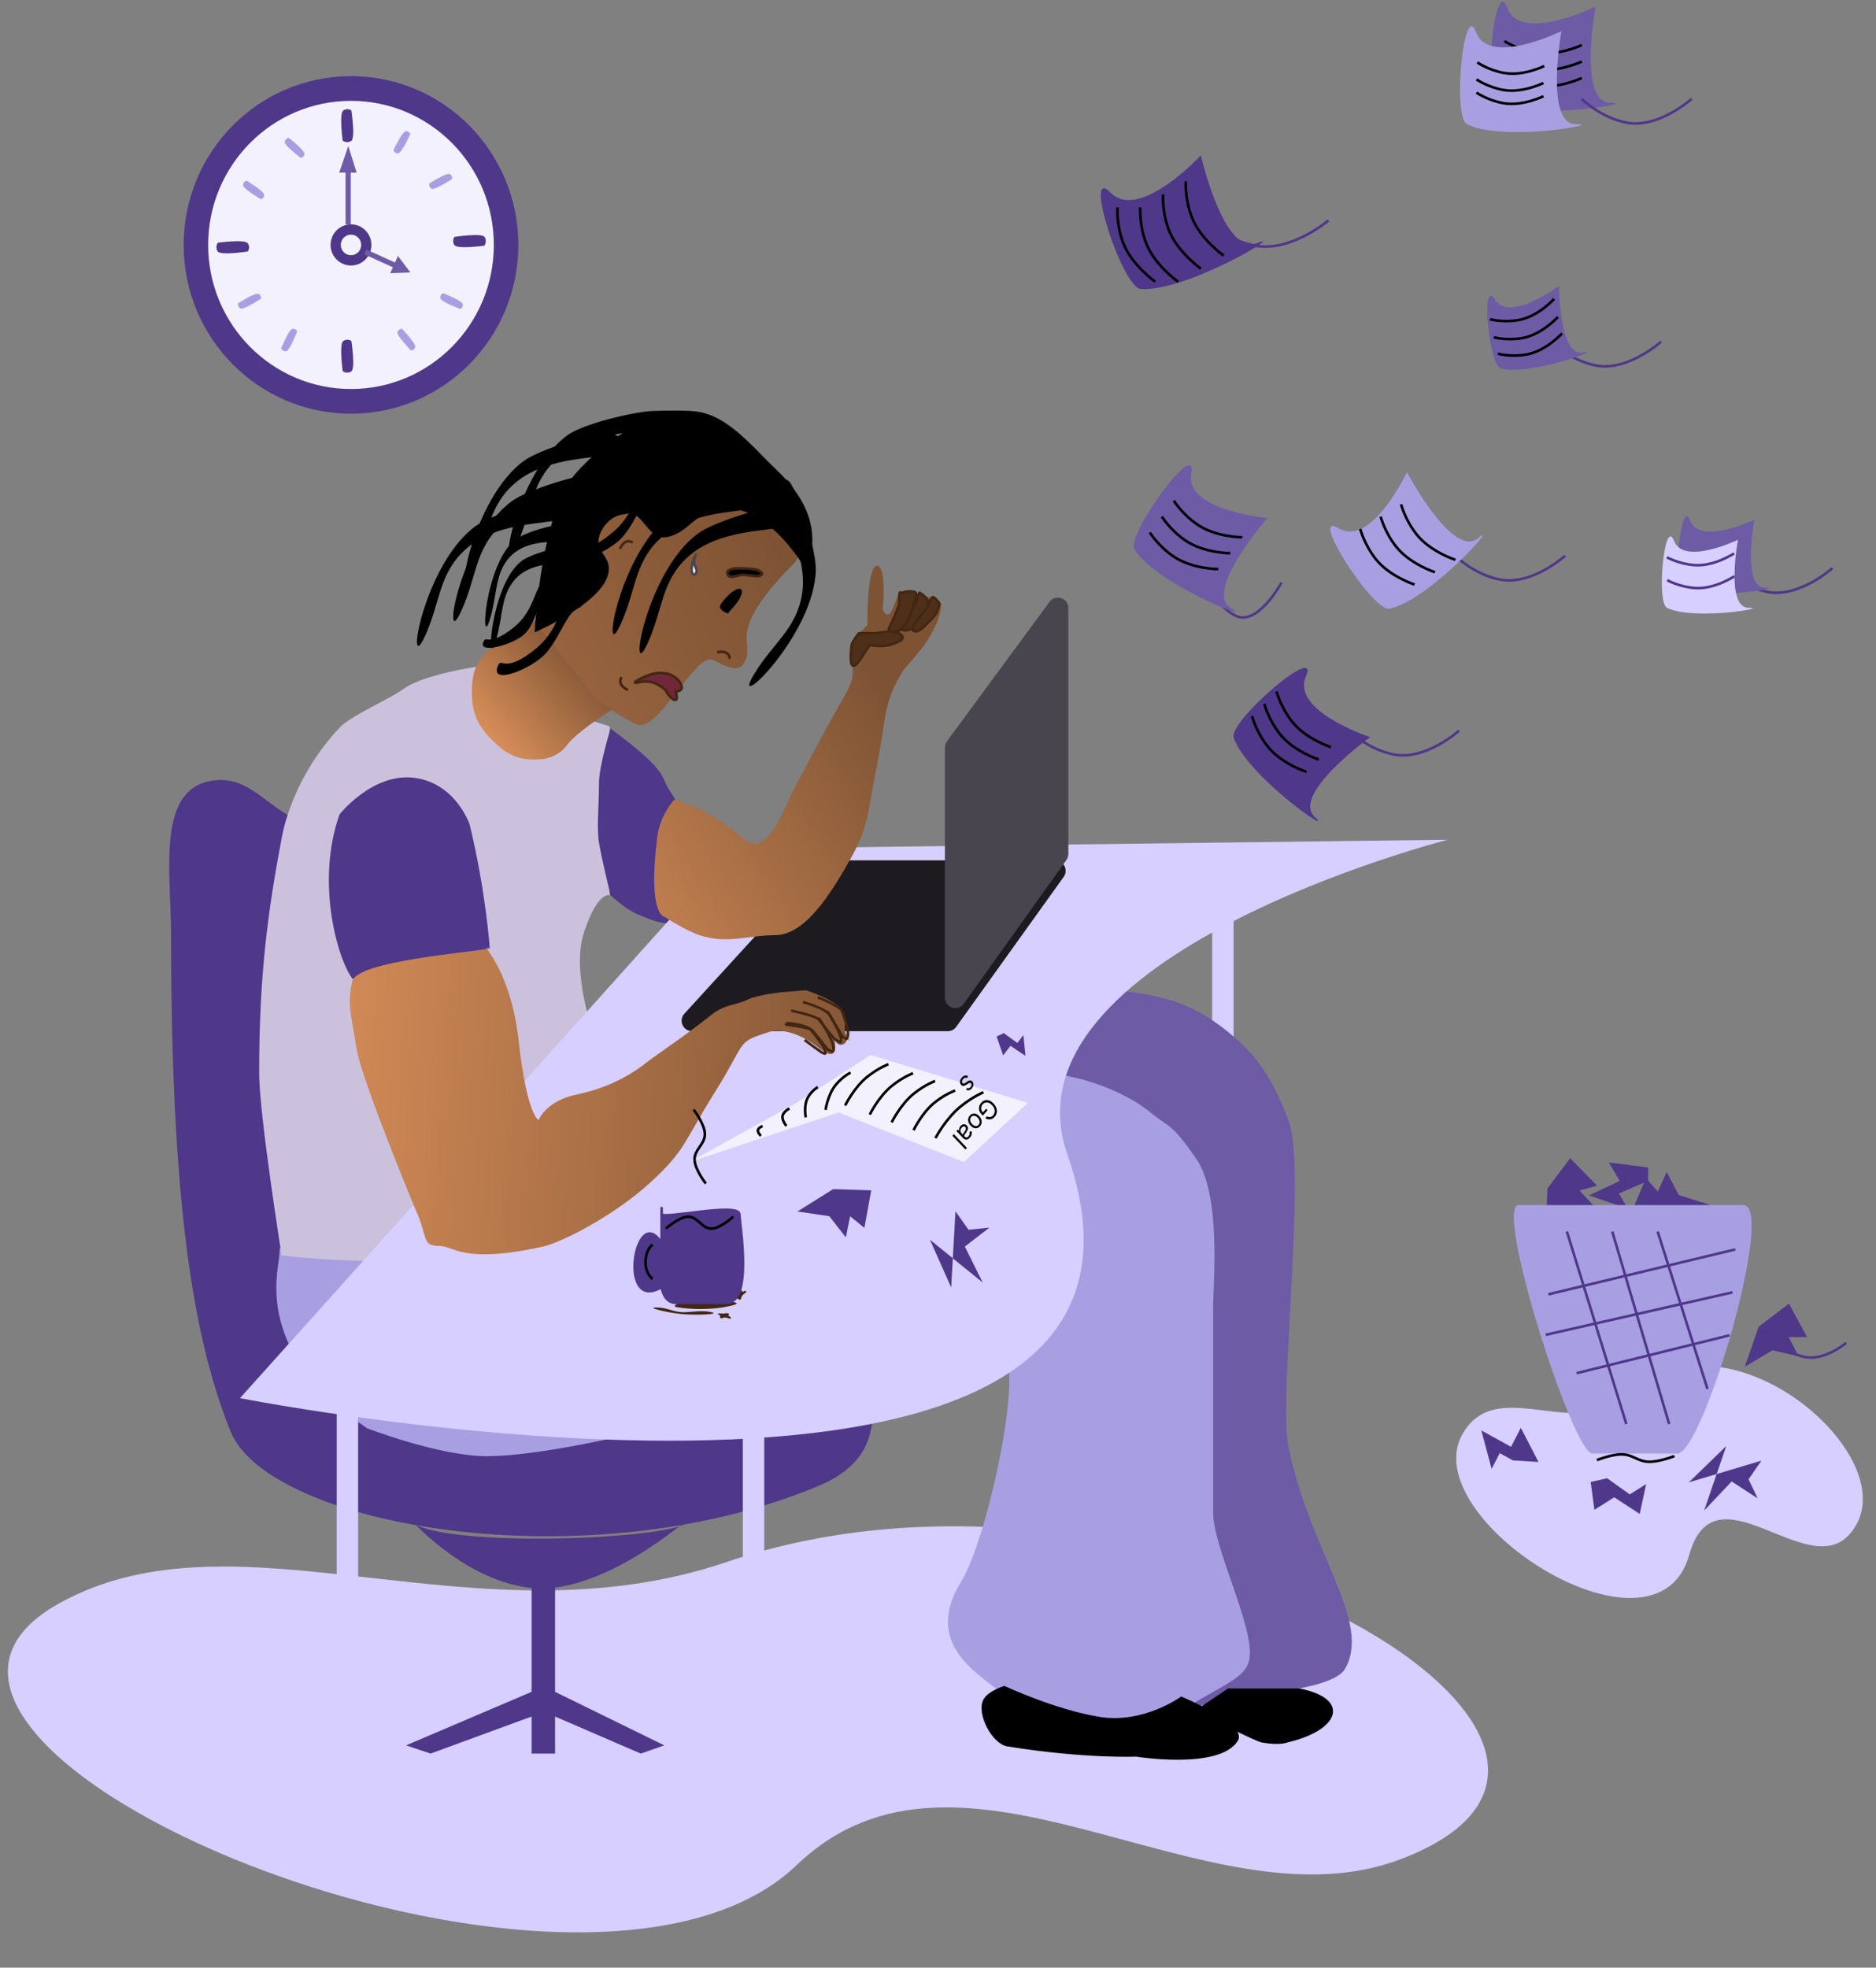 <svg width="720" height="755" viewBox="0 0 720 755" fill="none" xmlns="http://www.w3.org/2000/svg">
<rect x="0" y="0" width="720" height="755" fill="#808080" stroke="none"/>
<path d="M465.221 511.358V353.016H473.444V511.358H465.221Z" fill="#D6CFFF"/>
<path d="M82.122 299.47C94.252 298.041 100.041 306.628 110.743 312.914C197.907 364.113 104.272 477.962 199.461 508.64C250.91 525.221 325.029 490.429 333.514 530.156C337.447 548.572 333.514 562.07 314.064 570.193C225.171 607.318 103.21 585.593 88.503 549.265C73.795 512.937 65.655 459.63 65.655 358.708C65.655 334.638 59.73 302.109 82.122 299.47Z" fill="#4F378A"/>
<path d="M279.199 599.257C182.609 632.143 91.437 576.986 22.629 615.264C-75.529 669.869 222.439 795.431 305.794 715.626C369.259 654.864 463.017 741.659 537.536 713.408C654.808 668.95 439.541 544.666 279.199 599.257Z" fill="#D6CFFF"/>
<path d="M422.071 378.974C388.421 374.314 249.767 386.476 249.767 386.476L221.899 406.22C221.899 406.22 207.002 420.058 208.585 436.23C210.53 456.109 221.899 467.03 237.171 467.03C264.192 467.03 307.637 453.43 313.142 449.655C322.932 442.943 375.885 433.068 387.938 436.23C399.991 439.392 407.855 441.04 416.916 449.655C424.798 457.148 429.063 462.998 431.014 473.742C432.033 479.355 432.033 482.74 431.014 488.353C429.063 499.096 406.482 628.239 406.482 640.48C406.482 652.721 438.201 660.618 438.201 660.618L474.62 650.747C474.62 650.747 511.164 648.93 516.13 640.48C526.804 622.316 502.815 595.86 494.517 555.188C490.561 535.796 501.631 448.365 494.517 429.912C488.211 413.554 482.279 404.013 468.28 393.584C453.069 382.252 440.807 381.568 422.071 378.974Z" fill="#6D5BA6"/>
<path d="M158.455 444.521C158.455 444.521 193.274 411.894 203.986 409.596C214.698 407.298 229.573 413.513 235.626 413.513C241.678 413.513 323.493 409.596 323.493 409.596C323.493 409.596 362.689 409.596 378.535 409.596C394.381 409.596 400.813 411.037 412.609 413.513C419.352 414.928 432.828 419.735 441.066 426.495C449.303 433.254 449.267 430.438 459.039 444.521C468.81 458.603 465.611 492.027 465.611 501.485V580.459C465.611 593.095 479.708 620.974 479.708 634.162C479.708 643.059 472.975 644.55 455.429 655.09C437.024 666.146 433.108 663.229 417.444 660.223C408.259 658.46 391.598 658.249 385.724 651.141C379.85 644.033 352.705 633.021 368.886 606.916C378.676 591.121 392.09 529.258 385.724 520.003C379.359 510.748 374.407 507.493 363.281 510.748C349.753 514.705 326.044 520.607 310.536 528.337C298.291 534.44 264.39 544.914 251.404 548.08C235.124 552.049 204.804 558.755 186.79 558.755C168.777 558.755 140.973 548.08 140.973 548.08C113.03 528.337 122.694 537.482 113.03 520.003C102.065 500.17 107.296 485.691 107.296 480.162C107.296 469.545 158.455 444.521 158.455 444.521Z" fill="#A89FE3"/>
<path d="M207.407 289.047C197.635 289.064 191.608 288.137 185.693 278.782C179.779 269.427 197.308 253.94 197.308 253.94C197.308 253.94 165.116 256.805 154.647 264.502C149.909 267.985 134.767 274.615 130.674 278.877C116.756 293.369 110.191 310.485 108.162 321.246C102.693 350.251 99.467 374.338 99.467 411.851C99.467 427.543 108.093 481.744 108.093 481.744C108.093 481.744 181.991 490.508 202.707 473.056C222.244 456.598 238.343 431.595 238.343 431.595L228.303 398.03C228.303 398.03 218.825 373.154 224.243 357.359C229.661 341.564 233.975 343.538 233.975 343.538L233.975 278.698L224.243 275.621C214.512 272.543 217.179 289.03 207.407 289.047Z" fill="#CBC1DC"/>
<path d="M135.398 375.662C129.97 369.077 120.854 338.979 130.333 312.456C130.333 312.456 142.937 296.481 158.913 298.444C174.888 300.407 180.248 316.345 180.248 316.345C186.591 342.546 187.954 363.854 187.954 363.854L135.398 375.662Z" fill="#4F378A"/>
<path d="M229.889 300.498C229.889 293.848 234.316 279.57 234.316 279.57C257.248 296.55 253.068 297.569 257.248 303.707C261.427 309.844 262.142 315.304 262.984 323.363C264.107 334.108 259.298 348.008 259.298 350.742C259.298 357.583 248.83 352.457 244.555 350.742C240.28 349.026 234.316 343.539 234.316 343.539C234.316 343.539 230.763 328.802 229.889 323.363C228.961 317.591 229.889 309.186 229.889 300.498Z" fill="#4F378A"/>
<path d="M212.71 233.046L195.083 244.964C195.083 244.964 188.785 247.716 185.993 250.927C181.959 255.567 181.067 259.765 181.093 265.935C181.126 273.543 183.387 278.451 188.717 283.836C193.5 288.668 197.573 291.308 204.342 291.409C208.483 291.471 211.167 291.106 214.63 288.817C216.932 287.295 217.541 285.625 219.536 283.713C226.414 277.123 239.343 269.527 239.343 269.527C234.866 265.943 226.789 265.416 220.701 256.805C216.927 251.466 214.202 238.882 212.71 233.046Z" fill="url(#paint0_linear_547_11550)"/>
<path d="M377.947 652.225C379.7 649.208 385.444 647.429 385.444 647.429C385.444 647.429 404.956 656.555 421.973 659.283C438.989 662.011 453.396 651.526 453.396 651.526C453.396 651.526 478.308 661.899 474.633 667.725C467.761 678.618 436.048 673.534 436.048 673.534C436.048 673.534 416.483 674.396 386.704 669.622C381.097 668.723 375.078 657.164 377.947 652.225Z" fill="black" stroke="black"/>
<path d="M493.872 668.122C513.007 663.779 518.429 652.328 498.655 648.379H471.486L459.738 656.276C459.738 656.276 481.546 667.623 484.409 668.122C491.368 669.335 493.872 668.122 493.872 668.122Z" fill="black" stroke="black"/>
<path d="M286.51 252.276C284.517 258.787 279.82 256.372 273.718 253.235C267.089 249.827 252.127 282.026 244.181 277.941C240.343 275.968 230.429 271.154 223.91 262.2C220.078 256.938 205.872 239.629 205.872 239.629C205.872 239.629 220.014 227.09 230.568 216.867C218.597 202.292 235.184 189.601 239.339 192.566C257.104 205.245 277.914 186.691 277.914 186.691C277.914 186.691 314.185 206.628 304.831 216.043C279.765 241.274 288.502 245.766 286.51 252.276Z" fill="url(#paint1_linear_547_11550)"/>
<path d="M290.413 221.1C291.332 221.182 292.133 220.829 292.44 220.421C292.817 219.92 291.718 219.04 290.625 218.688C288.969 218.154 283.178 217.877 281.51 218.16C280.484 218.334 279.144 219.01 279.099 219.523C279.054 220.035 279.276 221.115 280.423 221.299C281.571 221.484 283.894 220.605 284.847 220.602C285.848 220.599 288.596 220.937 290.413 221.1Z" fill="black" stroke="#422713"/>
<path d="M261.629 263.518C261.977 265.177 259.367 265.405 259.367 265.405C259.367 265.405 260.736 270.058 258.202 268.183C255.667 266.308 256.465 265.433 254.36 263.876C252.255 262.32 249.461 260.747 244.938 261.844C240.415 262.941 249.175 258.043 253.172 258.221C255.173 258.311 256.57 258.31 258.391 259.454C260.204 260.593 261.282 261.86 261.629 263.518Z" fill="#702739" stroke="#422713"/>
<path d="M279.287 235.441C274.981 233.503 275.995 232.343 278.395 229.6C280.796 226.856 283.497 225.304 284.429 226.133C285.362 226.963 284.171 229.859 281.771 232.602C279.371 235.346 279.287 235.441 279.287 235.441Z" fill="black"/>
<path d="M275.21 250.28C275.21 250.28 279.793 249.041 280.095 252.791" stroke="#422713"/>
<path d="M241.035 264.765C241.035 264.765 236.613 263.029 238.571 259.826" stroke="#422713"/>
<path d="M267.256 212.603C267.256 212.603 267.199 212.696 267.107 212.856C266.723 213.567 265.807 215.671 267.015 217.805C268.501 220.429 264.433 222.878 265.687 216.185C265.902 215.038 266.759 213.463 267.107 212.856C267.196 212.693 267.256 212.603 267.256 212.603Z" fill="white"/>
<path d="M267.256 212.603C267.256 212.603 265.959 214.735 265.687 216.185C264.433 222.878 268.501 220.429 267.015 217.805C265.529 215.181 267.256 212.603 267.256 212.603Z" stroke="#49454F"/>
<path d="M237.924 210.605C237.924 210.605 239.711 206.174 242.858 208.196" stroke="#422713"/>
<path d="M220.72 210.425C216.172 219.064 233.222 212.482 238.869 206.121C244.582 199.684 247.356 189.069 252.001 188.562L256.706 183.42C256.706 183.42 256.132 182.315 255.752 181.5C256.078 181.656 256.164 181.602 255.881 181.19C255.201 180.198 255.387 180.715 255.752 181.5C254.477 180.891 249.522 177.082 248.499 179.027C245.352 185.004 244.677 196.265 235.255 204.187C223.694 213.906 221.851 208.276 220.72 210.425Z" fill="black"/>
<path d="M185.861 245.697C182.226 251.446 197.076 247.502 201.432 243.184C205.84 238.815 206.093 230.917 209.504 230.419L213.128 226.923C213.128 226.923 212.749 226.231 212.501 225.718C212.733 225.806 212.798 225.769 212.607 225.513C212.146 224.897 212.263 225.224 212.501 225.718C211.592 225.371 208.11 223.093 207.292 224.388C204.777 228.365 203.875 235.665 196.705 241.131C187.908 247.836 186.765 244.267 185.861 245.697Z" fill="black"/>
<path d="M195.433 213.965C189.786 220.326 190.881 228.522 187.964 237.849C184.226 249.803 185.976 216.959 197.536 207.24C201.015 204.315 212.672 201.004 217.127 201.228C219.865 201.366 224.512 210.638 223.126 208.614C221.74 206.591 223.95 210.844 223.95 210.844L215.129 207.618C210.484 208.124 201.147 207.528 195.433 213.965Z" fill="black"/>
<path d="M178.357 211.089C168.273 220.381 169.027 231.268 163.049 244.197C155.387 260.767 162.445 216.343 182.668 201.767C188.755 197.379 208.32 191.414 215.608 191.139C220.088 190.969 226.538 202.845 224.519 200.301C222.5 197.757 225.589 203.194 225.589 203.194L211.513 199.996C203.821 201.279 188.561 201.687 178.357 211.089Z" fill="black"/>
<path d="M192.252 201.538C182.168 210.83 182.922 221.717 176.943 234.646C169.281 251.216 176.339 206.792 196.563 192.216C202.649 187.829 222.215 181.863 229.503 181.588C233.982 181.419 240.432 193.294 238.413 190.75C236.395 188.207 239.483 193.643 239.483 193.643L225.407 190.445C217.715 191.728 202.456 192.136 192.252 201.538Z" fill="black"/>
<path d="M213.535 176.271C203.451 185.562 204.205 196.449 198.226 209.379C190.564 225.949 197.622 181.525 217.846 166.948C223.933 162.561 243.347 157.959 250.635 157.684C255.115 157.515 265.782 157.415 266.235 157.987C266.689 158.558 260.767 168.376 260.767 168.376L246.69 165.178C238.999 166.461 223.739 166.869 213.535 176.271Z" fill="black"/>
<path d="M253.445 206.572C243.361 215.863 244.115 226.75 238.136 239.679C230.475 256.249 237.532 211.826 257.756 197.249C263.843 192.862 283.408 186.897 290.696 186.621C295.176 186.452 301.625 198.327 299.607 195.783C297.588 193.24 300.677 198.676 300.677 198.676L286.6 195.479C278.909 196.761 263.649 197.169 253.445 206.572Z" fill="black"/>
<path d="M263.777 213.892C253.693 223.183 254.447 234.07 248.468 247C240.807 263.57 247.865 219.146 268.088 204.569C274.175 200.182 293.74 194.217 301.028 193.941C305.508 193.772 311.958 205.647 309.939 203.104C307.92 200.56 311.009 205.997 311.009 205.997L296.933 202.799C289.241 204.082 273.981 204.49 263.777 213.892Z" fill="black"/>
<path d="M307.857 227.65C305.875 241.278 296.511 246.75 289.241 258.988C279.924 274.672 312.458 243.884 313.098 218.826C313.291 211.284 307.227 191.601 303.369 185.36C300.998 181.524 287.63 182.792 290.85 183.052C294.071 183.313 287.874 183.78 287.874 183.78L298.389 193.744C301.645 200.887 309.861 213.859 307.857 227.65Z" fill="black"/>
<path d="M191.407 254.892C186.86 263.531 203.909 256.949 209.556 250.588C215.27 244.151 218.044 233.535 222.688 233.029L227.393 227.886C227.393 227.886 226.819 226.782 226.44 225.967C226.766 226.123 226.851 226.069 226.569 225.657C225.889 224.665 226.074 225.182 226.44 225.967C225.165 225.358 220.21 221.549 219.186 223.494C216.04 229.471 215.364 240.732 205.942 248.654C194.382 258.373 192.539 252.743 191.407 254.892Z" fill="black"/>
<path d="M197.657 222.309C192.011 228.67 193.105 236.866 190.189 246.193C186.451 258.147 188.2 225.303 199.76 215.584C203.24 212.658 214.896 209.348 219.352 209.572C222.09 209.71 226.737 218.982 225.35 216.958C223.964 214.934 226.175 219.187 226.175 219.187L217.353 215.962C212.709 216.468 203.371 215.872 197.657 222.309Z" fill="black"/>
<path d="M196.83 186.107C186.746 195.398 187.5 206.285 181.521 219.215C173.859 235.785 180.917 191.361 201.141 176.784C207.227 172.397 226.793 166.432 234.081 166.156C238.56 165.987 245.01 177.862 242.992 175.319C240.973 172.775 244.061 178.211 244.061 178.211L229.985 175.014C222.294 176.297 207.034 176.704 196.83 186.107Z" fill="black"/>
<path d="M221.219 182.099C208.152 196.685 205.74 241.838 205.74 241.838C205.74 241.838 233.625 229.721 233.17 218.001C232.999 213.57 228.888 211.802 229.193 207.378C229.491 203.071 233.476 198.195 237.648 197.224C242.315 196.138 243.46 195.88 246.661 199.473C250.284 203.54 252.05 206.975 257.379 205.21C263.059 203.328 264.875 199.502 270.224 196.809C291.345 186.177 309.314 217.731 309.314 217.731C314.608 203.184 308.666 191.043 297.463 180.437C287.105 170.631 276.8 156.66 262.083 158.372C246.756 160.155 232.885 169.079 221.219 182.099Z" fill="black" stroke="black"/>
<path d="M555.598 322.215L281.362 325.649L92.098 536.479C92.098 536.479 468.414 610.61 409.677 443.043C382.808 366.39 555.598 322.215 555.598 322.215Z" fill="#D6CFFF"/>
<path d="M265.609 395.663C262.132 395.662 260.312 391.531 262.658 388.964L315.251 331.426C316.009 330.597 317.081 330.124 318.204 330.125L404.989 330.14C408.245 330.141 410.136 333.824 408.239 336.47L366.992 394.011C366.24 395.059 365.03 395.681 363.74 395.68L265.609 395.663Z" fill="#1D1B20"/>
<path d="M362.648 286.806C362.648 285.953 362.921 285.122 363.427 284.435L402.811 230.938C405.1 227.828 410.032 229.447 410.032 233.309V327.646C410.032 328.48 409.772 329.293 409.287 329.971L369.903 385.109C367.642 388.276 362.648 386.676 362.648 382.784V286.806Z" fill="#49454F"/>
<path d="M323.07 268.909C317.96 277.465 307.406 297.735 307.406 297.735C304.037 302.235 298.565 320.053 291.825 323.211C285.084 326.368 283.518 314.714 258.847 306.817C258.847 306.817 253.349 312.388 252.241 321.238C248.405 351.881 255.224 351.881 255.224 351.881C255.224 351.881 262.947 356.998 268.497 358.836C279.248 362.398 286.794 358.836 297.475 358.836C308.832 358.836 318.68 343.416 326.602 329.221C333.617 316.653 332.872 311.95 336.561 293.683C340.249 275.415 338.774 269.991 346.567 257.355C347.024 256.615 353.138 250.071 355.823 245.904C359.97 239.469 361.306 234.533 361.306 231.688C358.358 229.321 350.658 226.942 346.567 226.942C344.981 226.942 344.356 229.451 342.377 234.027C340.672 237.969 338.774 234.027 338.774 234.027C338.774 234.027 340.489 217.078 336.561 217.078C332.632 217.078 332.872 239.917 332.872 239.917C332.872 239.917 326.515 245.672 326.602 249.367C326.807 258.067 329.298 258.482 323.07 268.909Z" fill="url(#paint2_linear_547_11550)"/>
<path d="M136.912 402.674C134.683 388.903 133.234 385.276 135.179 376.569C136.93 368.731 180.837 365.411 187.021 364.06C186.807 363.596 186.946 363.491 187.577 363.679C187.929 363.784 187.707 363.91 187.021 364.06C188.004 366.187 196.44 375.869 199.067 399.453C202.266 428.176 206.714 429.792 206.714 429.792C206.714 429.792 209.413 422.404 221.458 419.935C233.503 417.466 242.315 412.373 249.059 407.01C252.194 404.518 261.825 398.304 273.055 389.374C278.183 385.297 282.753 385.644 286.725 383.652C290.697 381.66 300.199 380.723 300.199 380.723L309.251 379.97C329.337 386.581 323.177 392.306 324.405 396.01C324.899 397.5 325.282 398.324 325.554 398.752C326.224 399.807 326.221 398.455 325.554 398.752C325.281 398.873 324.898 399.268 324.405 400.215C324.405 400.215 322.206 402.423 320.321 399.079C321.028 402.947 320.639 407.125 314.4 402.207C302.665 392.956 295.009 396.01 295.009 396.01C282.238 400.153 286.911 399.062 274.462 418.936C262.014 438.81 263.232 441.209 249.513 453.804C235.794 466.399 215.622 476.716 208.419 478.315C177.909 485.089 174.114 478.192 169.068 478.118C161.532 478.008 164.648 475.557 159.549 464.292C159.549 464.292 138.825 414.495 136.912 402.674Z" fill="url(#paint3_linear_547_11550)"/>
<path d="M308.823 398.997C309.52 399.721 315.373 403.824 315.373 403.824C315.373 403.824 316.134 404.201 316.547 404.284C317.055 404.386 316.736 403.149 316.199 402.08C315.386 400.461 312.289 396.325 311.044 395.045C310.279 394.258 301.609 393.015 301.279 393.218" stroke="#422713"/>
<path d="M301.655 392.593C301.655 392.593 309.772 392.713 312.392 396.087C313.193 397.12 317.758 402.757 317.758 402.757C317.758 402.757 318.771 403.327 319.361 403.472C320.086 403.65 320.02 401.954 319.571 400.469C318.892 398.219 315.634 392.386 314.197 390.559" stroke="#422713"/>
<path d="M303.585 387.78C303.585 387.78 313.146 389.686 314.303 391.278C315.009 392.25 320.19 398.604 320.19 398.604C320.19 398.604 321.944 399.723 322.425 399.887C323.016 400.088 322.855 398.562 322.403 397.203C321.717 395.145 318.743 389.725 317.479 388.004" stroke="#422713"/>
<path d="M308.217 384.529C308.217 384.529 317.138 386.826 318.705 389.882C319.184 390.816 323.389 397.75 323.389 397.75C323.389 397.75 324.154 398.344 324.64 398.541C325.238 398.783 325.547 397.419 325.475 396.171C325.367 394.28 323.772 389.173 322.908 387.516C322.377 386.497 316.224 383.512 313.812 382.666" stroke="#422713"/>
<path d="M329.978 242.938C329.273 242.938 326.91 246.881 326.845 247.481C324.887 265.649 332.921 246.979 334.217 247.481C335.514 247.982 340.01 248.042 341.261 247.481C342.03 247.135 347.177 246.059 346.332 244.233C345.486 242.407 342.71 242.471 341.824 242.365C340.938 242.259 337.256 242.823 336.531 242.938C335.77 243.058 331.372 242.938 329.978 242.938Z" fill="#4E301A" stroke="#422713"/>
<path d="M346.895 238.091L345.324 240.017C345.324 240.017 345.841 244.118 351.718 240.122C353.487 238.92 356.353 233.995 356.746 231.908C356.988 230.624 353.136 227.2 353.935 228.119C354.734 229.038 352.976 227.43 352.976 227.43C352.976 227.43 352.429 227.523 351.664 231.336C351.43 232.502 346.895 238.091 346.895 238.091Z" fill="#4E301A" stroke="#422713"/>
<path d="M342.137 239.08L341.074 241.331C341.074 241.331 342.56 245.185 347.305 239.875C348.733 238.277 351.634 229.809 351.515 227.687C351.442 226.383 345.581 226.99 346.577 227.687C347.573 228.384 345.481 227.253 345.481 227.253C345.481 227.253 344.973 227.476 345.145 231.362C345.197 232.551 342.137 239.08 342.137 239.08Z" fill="#4E301A" stroke="#422713"/>
<path d="M351.773 238.071C351.773 238.071 349.526 241.297 350.485 241.957C351.909 242.936 353.676 241.34 354.575 240.475C357.472 237.687 359.409 235.741 359.818 234.218C360.069 233.281 360.782 231.45 360.275 231.101C359.768 230.753 358.358 228.507 357.688 229.323C357.019 230.14 357.058 230.664 355.772 233.173C355.355 233.985 351.773 238.071 351.773 238.071Z" fill="#4E301A" stroke="#422713"/>
<path d="M318.289 466.669L306.065 464.854L319.773 456.274L334.366 456.741L331.751 471.137L326.282 466.719L324.63 474.794L318.289 466.669Z" fill="#4F378A"/>
<path d="M390.459 400.207L392.776 397.164L393.562 405.145L387.813 401.29L385.011 404.97L382.501 397.729L385.251 396.411L390.459 400.207Z" fill="#4F378A"/>
<path d="M370.299 478.314L377.155 492.122L365.689 482.816L365.057 494.014L356.911 475.691L365.689 482.816L366.706 464.791L371.713 471.874L379.721 471.039L370.299 478.314Z" fill="#4F378A"/>
<path d="M558.422 213.232C558.422 213.232 565.711 220.471 575.749 222.396C587.932 224.733 600.715 213.232 600.715 213.232" stroke="#4F378A"/>
<path d="M539.997 181.193C539.997 181.193 526.166 210.298 513.808 202.748C501.717 195.361 526.952 234.956 533.327 233.563C548.846 230.173 576.328 199.033 567.237 206.517C557.539 214.498 539.997 181.193 539.997 181.193Z" fill="#A89FE3"/>
<path d="M537.717 193.488C537.717 193.488 539.184 199.283 543.57 204.909C548.894 211.738 558.584 214.821 558.584 214.821" stroke="black"/>
<path d="M529.883 198.227C529.883 198.227 531.35 204.021 535.736 209.648C541.06 216.477 550.75 219.559 550.75 219.559" stroke="black"/>
<path d="M522.053 202.965C522.053 202.965 523.52 208.759 527.906 214.386C533.23 221.215 542.92 224.298 542.92 224.298" stroke="black"/>
<path d="M462.871 223.498C462.871 223.498 467.865 233.752 474.743 236.48C483.091 239.79 491.849 223.498 491.849 223.498" stroke="#4F378A"/>
<path d="M486.41 198.749C486.41 198.749 454.523 195.948 457.178 181.627C459.775 167.614 431.914 205.377 435.452 210.902C444.065 224.353 482.648 239.32 472.5 233.376C461.676 227.036 486.41 198.749 486.41 198.749Z" fill="#6D5BA6"/>
<path d="M450.516 192.123C450.516 192.123 453.638 197.207 459.496 201.248C466.606 206.153 476.767 206.164 476.767 206.164" stroke="black"/>
<path d="M445.912 198.227C445.912 198.227 449.035 203.311 454.893 207.352C462.003 212.257 472.163 212.267 472.163 212.267" stroke="black"/>
<path d="M441.309 204.33C441.309 204.33 444.431 209.414 450.289 213.455C457.399 218.36 467.56 218.371 467.56 218.371" stroke="black"/>
<path d="M462.582 84.602C462.582 84.602 470.727 92.252 481.944 94.287C495.558 96.757 509.841 84.602 509.841 84.602" stroke="#4F378A"/>
<path d="M460.893 59.595C460.893 59.595 437.229 85.173 426.225 73.905C415.457 62.88 430.625 110.476 437.9 110.912C455.608 111.973 494.562 88.293 482.527 93.261C469.69 98.56 460.893 59.595 460.893 59.595Z" fill="#4F378A"/>
<path d="M455.141 69.576C455.141 69.576 454.631 75.878 457.271 83.011C460.475 91.669 469.633 98.07 469.633 98.07" stroke="black"/>
<path d="M446.391 74.584C446.391 74.584 445.881 80.886 448.521 88.019C451.725 96.677 460.883 103.078 460.883 103.078" stroke="black"/>
<path d="M437.639 79.592C437.639 79.592 437.129 85.894 439.769 93.027C442.973 101.684 452.131 108.086 452.131 108.086" stroke="black"/>
<path d="M428.887 79.592C428.887 79.592 428.377 85.894 431.017 93.027C434.221 101.684 443.379 108.086 443.379 108.086" stroke="black"/>
<path d="M595.232 131.098C595.232 131.098 602.521 138.336 612.559 140.261C624.743 142.598 637.525 131.098 637.525 131.098" stroke="#4F378A"/>
<path d="M598.302 109.732C598.302 109.732 579.264 123.934 573.721 114.917C568.298 106.094 571.355 140.149 576.022 141.38C587.381 144.377 616.086 133.425 607.553 135.225C598.451 137.145 598.302 109.732 598.302 109.732Z" fill="#6D5BA6"/>
<path d="M571.848 122.506C571.848 122.506 576.943 123.899 583.013 122.777C590.38 121.414 596.467 114.711 596.467 114.711" stroke="black"/>
<path d="M573.303 129.416C573.303 129.416 578.398 130.809 584.468 129.687C591.835 128.325 597.922 121.621 597.922 121.621" stroke="black"/>
<path d="M574.867 135.734C574.867 135.734 579.962 137.127 586.032 136.005C593.4 134.643 599.487 127.939 599.487 127.939" stroke="black"/>
<path d="M661.02 217.971C661.02 217.971 668.308 225.209 678.347 227.134C690.53 229.471 703.312 217.971 703.312 217.971" stroke="#4F378A"/>
<path d="M673.292 199.433C673.292 199.433 652.391 209.468 648.727 199.814C645.143 190.368 641.809 223.498 646.064 225.545C656.423 230.526 686.013 225.399 677.485 225.531C668.389 225.672 673.292 199.433 673.292 199.433Z" fill="#6D5BA6"/>
<path d="M667.025 207.131C667.025 207.131 646.124 217.165 642.46 207.511C638.875 198.065 635.541 231.196 639.797 233.242C650.156 238.223 679.745 233.097 671.217 233.229C662.121 233.37 667.025 207.131 667.025 207.131Z" fill="#D6CFFF"/>
<path d="M639.756 213.842C639.756 213.842 644.358 216.449 650.516 216.859C657.99 217.356 665.519 212.357 665.519 212.357" stroke="#4F378A"/>
<path d="M639.875 222.615C639.875 222.615 644.477 225.223 650.635 225.632C658.109 226.129 665.638 221.131 665.638 221.131" stroke="#4F378A"/>
<path d="M517.695 280.359C517.695 280.359 524.984 287.597 535.022 289.523C547.206 291.86 559.988 280.359 559.988 280.359" stroke="#4F378A"/>
<path d="M525.848 282.846C525.848 282.846 495.408 272.871 501.195 259.522C506.857 246.46 471.273 276.919 473.485 283.106C478.87 298.169 513.115 321.519 504.557 313.421C495.428 304.785 525.848 282.846 525.848 282.846Z" fill="#4F378A"/>
<path d="M489.943 265.355C489.943 265.355 491.41 271.15 495.797 276.776C501.12 283.606 510.811 286.688 510.811 286.688" stroke="black"/>
<path d="M485.244 270.092C485.244 270.092 486.711 275.886 491.097 281.513C496.421 288.342 506.111 291.424 506.111 291.424" stroke="black"/>
<path d="M480.543 274.832C480.543 274.832 482.01 280.626 486.396 286.253C491.72 293.082 501.41 296.165 501.41 296.165" stroke="black"/>
<path d="M612.332 2.532C612.332 2.532 583.577 16.707 578.53 3.056C573.592 -10.302 569.023 36.538 574.88 39.434C589.137 46.483 629.85 39.252 618.115 39.434C605.599 39.628 612.332 2.532 612.332 2.532Z" fill="#6D5BA6"/>
<path d="M577.414 15.797C577.414 15.797 582.378 19.068 589.383 20.227C597.884 21.633 607.092 17.303 607.092 17.303" stroke="black"/>
<path d="M577.414 22.113C577.414 22.113 582.378 25.385 589.383 26.544C597.884 27.95 607.092 23.619 607.092 23.619" stroke="black"/>
<path d="M577.414 28.432C577.414 28.432 582.378 31.703 589.383 32.862C597.884 34.268 607.092 29.937 607.092 29.937" stroke="black"/>
<path d="M606.98 37.91C606.98 37.91 614.269 45.148 624.307 47.074C636.491 49.411 649.273 37.91 649.273 37.91" stroke="#4F378A"/>
<path d="M599.271 11.933C599.271 11.933 571.446 25.662 566.561 12.437C561.781 -0.502 557.364 44.87 563.032 47.675C576.83 54.505 616.227 47.505 604.872 47.68C592.76 47.866 599.271 11.933 599.271 11.933Z" fill="#A89FE3"/>
<path d="M566.666 30.467C566.666 30.467 570.965 33.465 577.031 34.527C584.393 35.816 592.368 31.847 592.368 31.847" stroke="black"/>
<path d="M566.98 23.953C566.98 23.953 571.28 26.951 577.346 28.013C584.708 29.302 592.682 25.333 592.682 25.333" stroke="black"/>
<path d="M566.666 35.533C566.666 35.533 570.965 38.532 577.031 39.593C584.393 40.882 592.368 36.913 592.368 36.913" stroke="black"/>
<path d="M334.147 404.809L305.638 423.195L264.722 445.869L321.849 426.869L369.923 445.869L394.519 423.195L334.147 404.809Z" fill="#F4F1FF"/>
<path d="M377.43 419.115C377.43 419.115 373.188 420.859 368.534 424.69C362.886 429.338 359.019 436.693 359.019 436.693" stroke="black"/>
<path d="M366.586 418.441C366.586 418.441 362.766 419.783 358.693 423.059C353.749 427.035 350.622 433.683 350.622 433.683" stroke="black"/>
<path d="M358.859 414.787C358.859 414.787 354.923 416.24 350.689 419.669C345.55 423.831 342.219 430.675 342.219 430.675" stroke="black"/>
<path d="M350.432 411.805C350.432 411.805 346.5 413.253 342.272 416.677C337.141 420.831 333.817 427.668 333.817 427.668" stroke="black"/>
<path d="M340.977 408.334C340.977 408.334 337.045 409.783 332.817 413.206C327.686 417.361 324.362 424.197 324.362 424.197" stroke="black"/>
<path d="M326.436 411.559C326.436 411.559 323.479 413.019 320.856 416.146C317.673 419.942 316.849 425.86 316.849 425.86" stroke="black"/>
<path d="M313.867 417.121C313.867 417.121 311.594 418.447 310.104 421.024C308.297 424.151 309.249 428.733 309.249 428.733" stroke="black"/>
<path d="M302.979 425.34C302.979 425.34 301.2 426.179 300.506 427.683C299.664 429.508 301.825 432.026 301.825 432.026" stroke="black"/>
<path d="M292.678 432.102C292.678 432.102 291.431 432.52 290.976 433.347C290.424 434.35 292.034 435.836 292.034 435.836" stroke="black"/>
<path d="M378.758 428.345C378.974 428.46 379.19 428.539 379.405 428.581C379.619 428.626 379.831 428.632 380.04 428.599C380.247 428.567 380.448 428.495 380.643 428.382C380.837 428.268 381.022 428.113 381.196 427.916C381.481 427.594 381.664 427.219 381.745 426.793C381.826 426.367 381.786 425.919 381.627 425.448C381.467 424.977 381.171 424.513 380.738 424.055C380.306 423.598 379.871 423.291 379.433 423.134C378.996 422.977 378.582 422.952 378.191 423.06C377.799 423.168 377.455 423.39 377.157 423.727C376.881 424.04 376.699 424.379 376.611 424.746C376.523 425.116 376.532 425.486 376.639 425.856C376.746 426.23 376.952 426.579 377.258 426.902L377.04 427.063L378.489 425.424L379.026 425.992L377.191 428.067L376.654 427.5C376.243 427.064 375.97 426.59 375.835 426.077C375.698 425.566 375.695 425.054 375.823 424.541C375.952 424.032 376.208 423.562 376.591 423.129C377.017 422.646 377.496 422.333 378.027 422.187C378.557 422.044 379.104 422.073 379.668 422.275C380.231 422.479 380.776 422.86 381.303 423.417C381.698 423.835 382.003 424.268 382.216 424.717C382.43 425.17 382.554 425.62 382.589 426.069C382.623 426.517 382.571 426.95 382.433 427.366C382.295 427.783 382.071 428.166 381.762 428.515C381.508 428.802 381.231 429.028 380.932 429.192C380.633 429.359 380.325 429.464 380.007 429.506C379.69 429.552 379.373 429.534 379.057 429.454C378.743 429.375 378.442 429.233 378.156 429.026L378.758 428.345ZM372.223 428.047C372.549 427.678 372.916 427.44 373.323 427.332C373.729 427.225 374.145 427.247 374.573 427.397C374.999 427.549 375.405 427.83 375.792 428.239C376.183 428.652 376.455 429.09 376.61 429.552C376.763 430.016 376.798 430.471 376.714 430.918C376.629 431.367 376.424 431.776 376.097 432.145C375.771 432.514 375.405 432.751 375 432.858C374.592 432.966 374.175 432.943 373.747 432.789C373.318 432.638 372.908 432.355 372.518 431.942C372.131 431.533 371.862 431.097 371.71 430.635C371.557 430.175 371.523 429.72 371.608 429.271C371.692 428.824 371.897 428.416 372.223 428.047ZM372.74 428.594C372.492 428.875 372.354 429.175 372.326 429.495C372.298 429.815 372.353 430.132 372.491 430.446C372.628 430.76 372.823 431.05 373.073 431.315C373.324 431.58 373.595 431.783 373.889 431.925C374.182 432.067 374.475 432.118 374.768 432.078C375.062 432.038 375.332 431.878 375.58 431.598C375.828 431.318 375.965 431.016 375.992 430.694C376.018 430.373 375.962 430.054 375.822 429.738C375.683 429.422 375.488 429.132 375.237 428.867C374.987 428.602 374.716 428.4 374.424 428.26C374.133 428.119 373.841 428.07 373.549 428.112C373.258 428.153 372.988 428.314 372.74 428.594ZM368.665 432.049C368.894 431.791 369.147 431.603 369.423 431.486C369.7 431.372 369.98 431.343 370.26 431.399C370.542 431.457 370.805 431.615 371.049 431.873C371.264 432.1 371.397 432.331 371.449 432.564C371.503 432.799 371.499 433.034 371.439 433.269C371.379 433.504 371.286 433.735 371.159 433.96C371.031 434.19 370.895 434.411 370.75 434.625C370.56 434.904 370.404 435.129 370.282 435.299C370.16 435.472 370.087 435.614 370.062 435.724C370.035 435.837 370.068 435.942 370.16 436.04L370.18 436.06C370.421 436.315 370.671 436.441 370.932 436.438C371.19 436.438 371.448 436.293 371.703 436.004C371.968 435.704 372.116 435.405 372.146 435.108C372.176 434.81 372.154 434.554 372.078 434.341L372.8 433.951C372.934 434.299 372.986 434.628 372.956 434.939C372.926 435.254 372.843 435.544 372.707 435.809C372.571 436.076 372.411 436.313 372.23 436.519C372.114 436.65 371.966 436.785 371.786 436.925C371.606 437.068 371.402 437.172 371.173 437.239C370.942 437.308 370.691 437.301 370.42 437.22C370.148 437.139 369.864 436.941 369.566 436.626L367.097 434.015L367.652 433.387L368.16 433.924L368.188 433.892C368.144 433.764 368.12 433.601 368.115 433.403C368.11 433.206 368.148 432.99 368.229 432.757C368.31 432.523 368.455 432.287 368.665 432.049ZM369.098 432.692C368.878 432.941 368.738 433.197 368.677 433.462C368.614 433.729 368.615 433.98 368.68 434.217C368.743 434.455 368.853 434.657 369.009 434.822L369.536 435.379C369.53 435.322 369.555 435.235 369.61 435.119C369.666 435.006 369.737 434.881 369.822 434.745C369.908 434.613 369.993 434.485 370.077 434.361C370.161 434.241 370.229 434.143 370.281 434.067C370.406 433.883 370.509 433.697 370.59 433.509C370.672 433.324 370.708 433.142 370.699 432.964C370.689 432.79 370.611 432.625 370.465 432.47C370.265 432.259 370.042 432.179 369.797 432.232C369.552 432.289 369.319 432.442 369.098 432.692ZM370.526 441.073L365.529 435.789L366.084 435.161L371.081 440.445L370.526 441.073ZM370.796 418.154L371.148 417.435C371.265 417.49 371.395 417.527 371.538 417.544C371.681 417.564 371.83 417.544 371.988 417.484C372.145 417.423 372.304 417.302 372.466 417.119C372.687 416.869 372.818 416.605 372.86 416.326C372.902 416.051 372.842 415.829 372.681 415.658C372.538 415.507 372.375 415.444 372.191 415.47C372.008 415.496 371.782 415.6 371.513 415.783L370.84 416.245C370.436 416.524 370.071 416.665 369.745 416.667C369.421 416.67 369.128 416.534 368.866 416.257C368.651 416.03 368.519 415.759 368.469 415.446C368.417 415.134 368.448 414.806 368.562 414.464C368.677 414.121 368.874 413.791 369.155 413.474C369.523 413.057 369.911 412.8 370.319 412.702C370.726 412.604 371.121 412.688 371.504 412.952L371.114 413.693C370.862 413.536 370.616 413.483 370.376 413.535C370.134 413.587 369.899 413.743 369.672 414C369.413 414.292 369.264 414.585 369.226 414.877C369.188 415.173 369.249 415.406 369.41 415.577C369.54 415.714 369.693 415.78 369.869 415.773C370.046 415.769 370.248 415.687 370.474 415.527L371.222 415.001C371.634 414.713 372.004 414.571 372.33 414.576C372.656 414.585 372.948 414.726 373.207 414.999C373.418 415.223 373.548 415.486 373.596 415.787C373.643 416.09 373.613 416.404 373.506 416.727C373.398 417.052 373.217 417.358 372.963 417.646C372.606 418.05 372.244 418.281 371.877 418.34C371.509 418.4 371.149 418.338 370.796 418.154Z" fill="black"/>
<path d="M627.665 534.084C605.923 554.597 575.327 527.078 561.574 549.768C541.955 582.136 635.556 642.321 648.309 596.65C658.019 561.877 692.998 606.532 709.435 589.14C735.303 561.77 663.758 500.031 627.665 534.084Z" fill="#D6CFFF"/>
<path d="M621.316 457.933L624.767 463.788L609.85 458.697L621.646 453.125L617.473 446.045L632.544 447.977L632.544 453.125L621.316 457.933Z" fill="#4F378A"/>
<path d="M625.495 573.41L631.786 569.458L629.309 580.896L619.535 574.531L611.927 579.311L610.504 568.651L616.797 567.213L625.495 573.41Z" fill="#4F378A"/>
<path d="M644.3 458.561L656.198 462.287L640.571 468.299L626.002 465.481L631.729 452.086L636.277 457.215L639.674 449.731L644.3 458.561Z" fill="#4F378A"/>
<path d="M601.61 463.282L593.164 472.162L593.934 455.99L602.624 444.394L612.936 454.948L606.201 456.811L611.88 462.88L601.61 463.282Z" fill="#4F378A"/>
<path d="M669.07 462.395H582.848C573.287 462.395 603.563 557.731 611.176 557.731H643.753C653.65 557.731 681.641 462.395 669.07 462.395Z" fill="#A89FE3"/>
<path d="M601.359 472.543L624.174 546.405M618.777 472.543L640.61 546.405M636.195 472.543L655.33 532.954" stroke="#4F378A"/>
<path d="M666.002 479.412L594.258 496.639M664.899 495.888L593.217 512.187M663.796 512.364L605.088 526.904" stroke="#4F378A"/>
<path d="M664.602 568.45L654.03 579.622L658.843 565.596L648.177 568.78L662.527 554.858L658.843 565.596L676.011 560.471L671.091 567.616L674.577 574.934L664.602 568.45Z" fill="#4F378A"/>
<path d="M680.28 518.113L669.644 524.453L674.952 509.09L686.59 500.201L693.534 513.053L686.526 513.086L690.278 520.411L680.28 518.113Z" fill="#4F378A"/>
<path d="M575.595 557.581L572.478 563.606L568.524 548.863L579.923 555.155L583.692 547.868L590.454 560.967L580.644 560.367L575.595 557.581Z" fill="#4F378A"/>
<path d="M682.072 515.256C682.072 515.256 686.638 519.581 692.927 520.732C700.559 522.129 708.567 515.256 708.567 515.256" stroke="#4F378A"/>
<path d="M612.891 560.232C612.891 560.232 618.443 558.026 622.366 558.047C626.75 558.07 628.551 560.849 632.935 560.894C636.934 560.935 642.618 558.715 642.618 558.715" stroke="black"/>
<path d="M279.533 504.766C279.516 504.55 280.146 504.166 279.525 503.993C278.719 503.769 278.785 503.973 277.641 504.014C276.747 504.046 276.289 503.859 275.631 504.035C274.973 504.212 276.406 504.583 276.393 504.8C276.379 505.028 276.225 505.347 276.401 505.592C276.577 505.838 276.909 506.07 277.658 505.579C279.539 505.346 280.504 506.657 280.492 505.548C280.489 505.24 279.551 504.994 279.533 504.766Z" fill="#422713"/>
<path d="M284.982 495.67C284.797 495.559 284.85 494.819 284.351 495.23C283.704 495.765 283.907 495.827 283.28 496.793C282.79 497.546 282.374 497.816 282.136 498.459C281.899 499.103 283.027 498.138 283.196 498.274C283.372 498.417 283.541 498.728 283.842 498.725C284.142 498.722 284.522 498.583 284.556 497.683C285.455 496 287.073 495.963 286.169 495.332C285.917 495.156 285.177 495.786 284.982 495.67Z" fill="#422713"/>
<path d="M270.871 497.364C267.822 497.374 262.521 497.281 260.002 497.717C256.732 498.283 259.6 499.121 260.002 499.927C260.316 500.556 257.448 501.165 260.002 501.606C262.521 502.042 265.557 502.265 268.607 502.276C271.808 502.287 275.023 502.064 277.667 501.606C280.818 501.062 286.272 499.927 279.478 499.397C279.259 498.736 284.007 498.601 282.007 497.048C280.949 496.226 274.073 497.352 270.871 497.364Z" fill="#422713"/>
<path d="M283.734 465.857C283.504 461.263 253.925 468.025 253.925 465.857V477.052C243.881 460.727 236.812 504.104 253.925 493.843C253.925 493.843 254.666 499.906 259.377 499.906H278.781C288.983 499.906 283.964 470.451 283.734 465.857Z" fill="#4F378A"/>
<path d="M253.925 493.843C253.925 493.843 254.666 499.906 259.377 499.906C271.631 499.906 268.579 499.906 278.781 499.906C288.983 499.906 283.964 470.451 283.734 465.857C283.504 461.263 253.925 468.025 253.925 465.857C253.925 457.722 253.925 473.32 253.925 477.052M253.925 493.843C236.812 504.104 243.881 460.727 253.925 477.052M253.925 493.843V477.052" stroke="#4F378A"/>
<path d="M281.428 466.86C281.428 466.86 276.653 471.225 273.236 471.424C269.417 471.647 267.771 466.679 263.952 466.86C260.467 467.026 255.578 471.424 255.578 471.424" stroke="black"/>
<path d="M270.895 454.137C270.895 454.137 266.832 448.972 266.578 445.213C266.295 441.012 270.77 439.094 270.523 434.892C270.299 431.058 266.203 425.767 266.203 425.767" stroke="black"/>
<path d="M250.498 477.533C250.498 477.533 247.924 479.228 247.737 483.974C247.55 488.719 250.498 490.753 250.498 490.753" stroke="black"/>
<path d="M261.22 504.177C266.717 504.744 277.466 504.373 272.714 503.417C268.564 502.583 264.668 503.743 261.278 503.46C257.889 503.177 255.931 501.732 252.04 501.691C247.387 501.643 256.331 503.672 261.22 504.177Z" fill="#422713"/>
<ellipse cx="134.713" cy="93.981" rx="64.222" ry="64.759" fill="#4F378A"/>
<ellipse cx="134.711" cy="93.981" rx="54.824" ry="55.282" fill="#F4F1FF"/>
<ellipse cx="134.711" cy="93.981" rx="7.832" ry="7.897" fill="#4F378A"/>
<ellipse cx="134.711" cy="93.982" rx="3.916" ry="3.949" fill="#F4F1FF"/>
<path d="M157.725 134.478C157.725 134.478 159.004 134.537 159.38 133.204C159.755 131.871 154.31 126.162 154.31 126.162C154.31 126.162 152.904 126.133 152.528 127.466C152.153 128.799 157.725 134.478 157.725 134.478Z" fill="#A89FE3"/>
<path d="M134.857 42.388C134.857 42.388 133.375 41.287 131.734 42.398C130.093 43.51 131.524 53.999 131.524 53.999C131.524 53.999 133.184 55.172 134.825 54.06C136.467 52.948 134.857 42.388 134.857 42.388Z" fill="#4F378A"/>
<path d="M157.48 51.458C157.48 51.458 157.08 50.231 155.711 50.351C154.342 50.471 150.984 57.632 150.984 57.632C150.984 57.632 151.457 58.967 152.826 58.847C154.195 58.728 157.48 51.458 157.48 51.458Z" fill="#A89FE3"/>
<path d="M173.516 68.678C173.516 68.678 173.827 67.425 172.606 66.79C171.384 66.154 164.755 70.404 164.755 70.404C164.755 70.404 164.448 71.788 165.67 72.424C166.891 73.059 173.516 68.678 173.516 68.678Z" fill="#A89FE3"/>
<path d="M100.153 114.637C100.153 114.637 100.464 113.384 99.242 112.749C98.021 112.113 91.392 116.363 91.392 116.363C91.392 116.363 91.085 117.747 92.306 118.383C93.528 119.018 100.153 114.637 100.153 114.637Z" fill="#A89FE3"/>
<path d="M134.861 130.837C134.861 130.837 133.379 129.736 131.738 130.847C130.097 131.959 131.528 142.448 131.528 142.448C131.528 142.448 133.188 143.621 134.829 142.509C136.471 141.398 134.861 130.837 134.861 130.837Z" fill="#4F378A"/>
<path d="M100.127 76.433C100.127 76.433 101.376 76.147 101.387 74.761C101.398 73.375 94.645 69.328 94.645 69.328C94.645 69.328 93.282 69.677 93.271 71.062C93.26 72.448 100.127 76.433 100.127 76.433Z" fill="#A89FE3"/>
<path d="M95.112 96.499C95.112 96.499 96.205 95.004 95.102 93.349C94 91.695 83.598 93.137 83.598 93.137C83.598 93.137 82.435 94.812 83.537 96.467C84.639 98.121 95.112 96.499 95.112 96.499Z" fill="#4F378A"/>
<path d="M174.397 90.904C174.397 90.904 173.305 92.398 174.407 94.053C175.51 95.708 185.912 94.265 185.912 94.265C185.912 94.265 187.075 92.591 185.973 90.936C184.87 89.281 174.397 90.904 174.397 90.904Z" fill="#4F378A"/>
<path d="M131.58 65.233H133.627H135.496L133.627 59.232L131.58 65.233Z" fill="#6D5BA6"/>
<path d="M133.627 86.084V65.233M133.627 65.233H131.58L133.627 59.232L135.496 65.233H133.627Z" stroke="#6D5BA6" stroke-width="2"/>
<path d="M176.648 118.574C176.648 118.574 177.832 118.083 177.615 116.714C177.397 115.346 170.07 112.489 170.07 112.489C170.07 112.489 168.784 113.061 169.001 114.429C169.219 115.797 176.648 118.574 176.648 118.574Z" fill="#A89FE3"/>
<path d="M114.065 127.165C114.065 127.165 113.601 125.961 112.24 126.154C110.879 126.347 107.905 133.679 107.905 133.679C107.905 133.679 108.447 134.987 109.808 134.794C111.169 134.601 114.065 127.165 114.065 127.165Z" fill="#A89FE3"/>
<path d="M115.425 60.613C115.425 60.613 116.699 60.483 116.877 59.109C117.056 57.736 110.843 52.888 110.843 52.888C110.843 52.888 109.448 53.066 109.269 54.44C109.091 55.814 115.425 60.613 115.425 60.613Z" fill="#A89FE3"/>
<path d="M152.948 100.175L152.11 102.058L151.344 103.777L155.544 103.613L152.948 100.175Z" fill="#6D5BA6"/>
<path d="M140.174 96.654L152.11 102.058M152.11 102.058L152.948 100.175L155.544 103.613L151.344 103.777L152.11 102.058Z" stroke="#6D5BA6" stroke-width="2"/>
<path d="M213.952 609.045C185.802 613.308 159.645 585.169 159.645 585.169C176.749 593.136 245.041 590.907 260.796 585.622C264.019 583.148 265.277 582.134 263.804 584.003C263.36 584.567 262.326 585.109 260.796 585.622C253.029 591.586 233.847 606.031 213.952 609.045Z" fill="#4F378A"/>
<path d="M204.024 649.172V605.736H213.031V649.172L254.932 669.705L245.925 672.864L213.031 658.649V672.864H204.024V658.649L165.256 672.864L155.857 669.705L204.024 649.172Z" fill="#4F378A"/>
<path d="M285.086 704.845V546.502H293.31V704.845H285.086Z" fill="#D6CFFF"/>
<path d="M129.227 675.624V517.281H137.45V675.624H129.227Z" fill="#D6CFFF"/>
<defs>
<linearGradient id="paint0_linear_547_11550" x1="229.085" y1="254.692" x2="186.482" y2="292.247" gradientUnits="userSpaceOnUse">
<stop stop-color="#7E5334"/>
<stop offset="1" stop-color="#E4965E"/>
</linearGradient>
<linearGradient id="paint1_linear_547_11550" x1="294.482" y1="200.2" x2="-64.826" y2="360.258" gradientUnits="userSpaceOnUse">
<stop stop-color="#7E5334"/>
<stop offset="1" stop-color="#E4965E"/>
</linearGradient>
<linearGradient id="paint2_linear_547_11550" x1="353.223" y1="289.047" x2="194.295" y2="386.189" gradientUnits="userSpaceOnUse">
<stop stop-color="#7E5334"/>
<stop offset="1" stop-color="#E4965E"/>
</linearGradient>
<linearGradient id="paint3_linear_547_11550" x1="341.087" y1="439.575" x2="80.617" y2="422.506" gradientUnits="userSpaceOnUse">
<stop stop-color="#7E5334"/>
<stop offset="1" stop-color="#E4965E"/>
</linearGradient>
</defs>
</svg>
